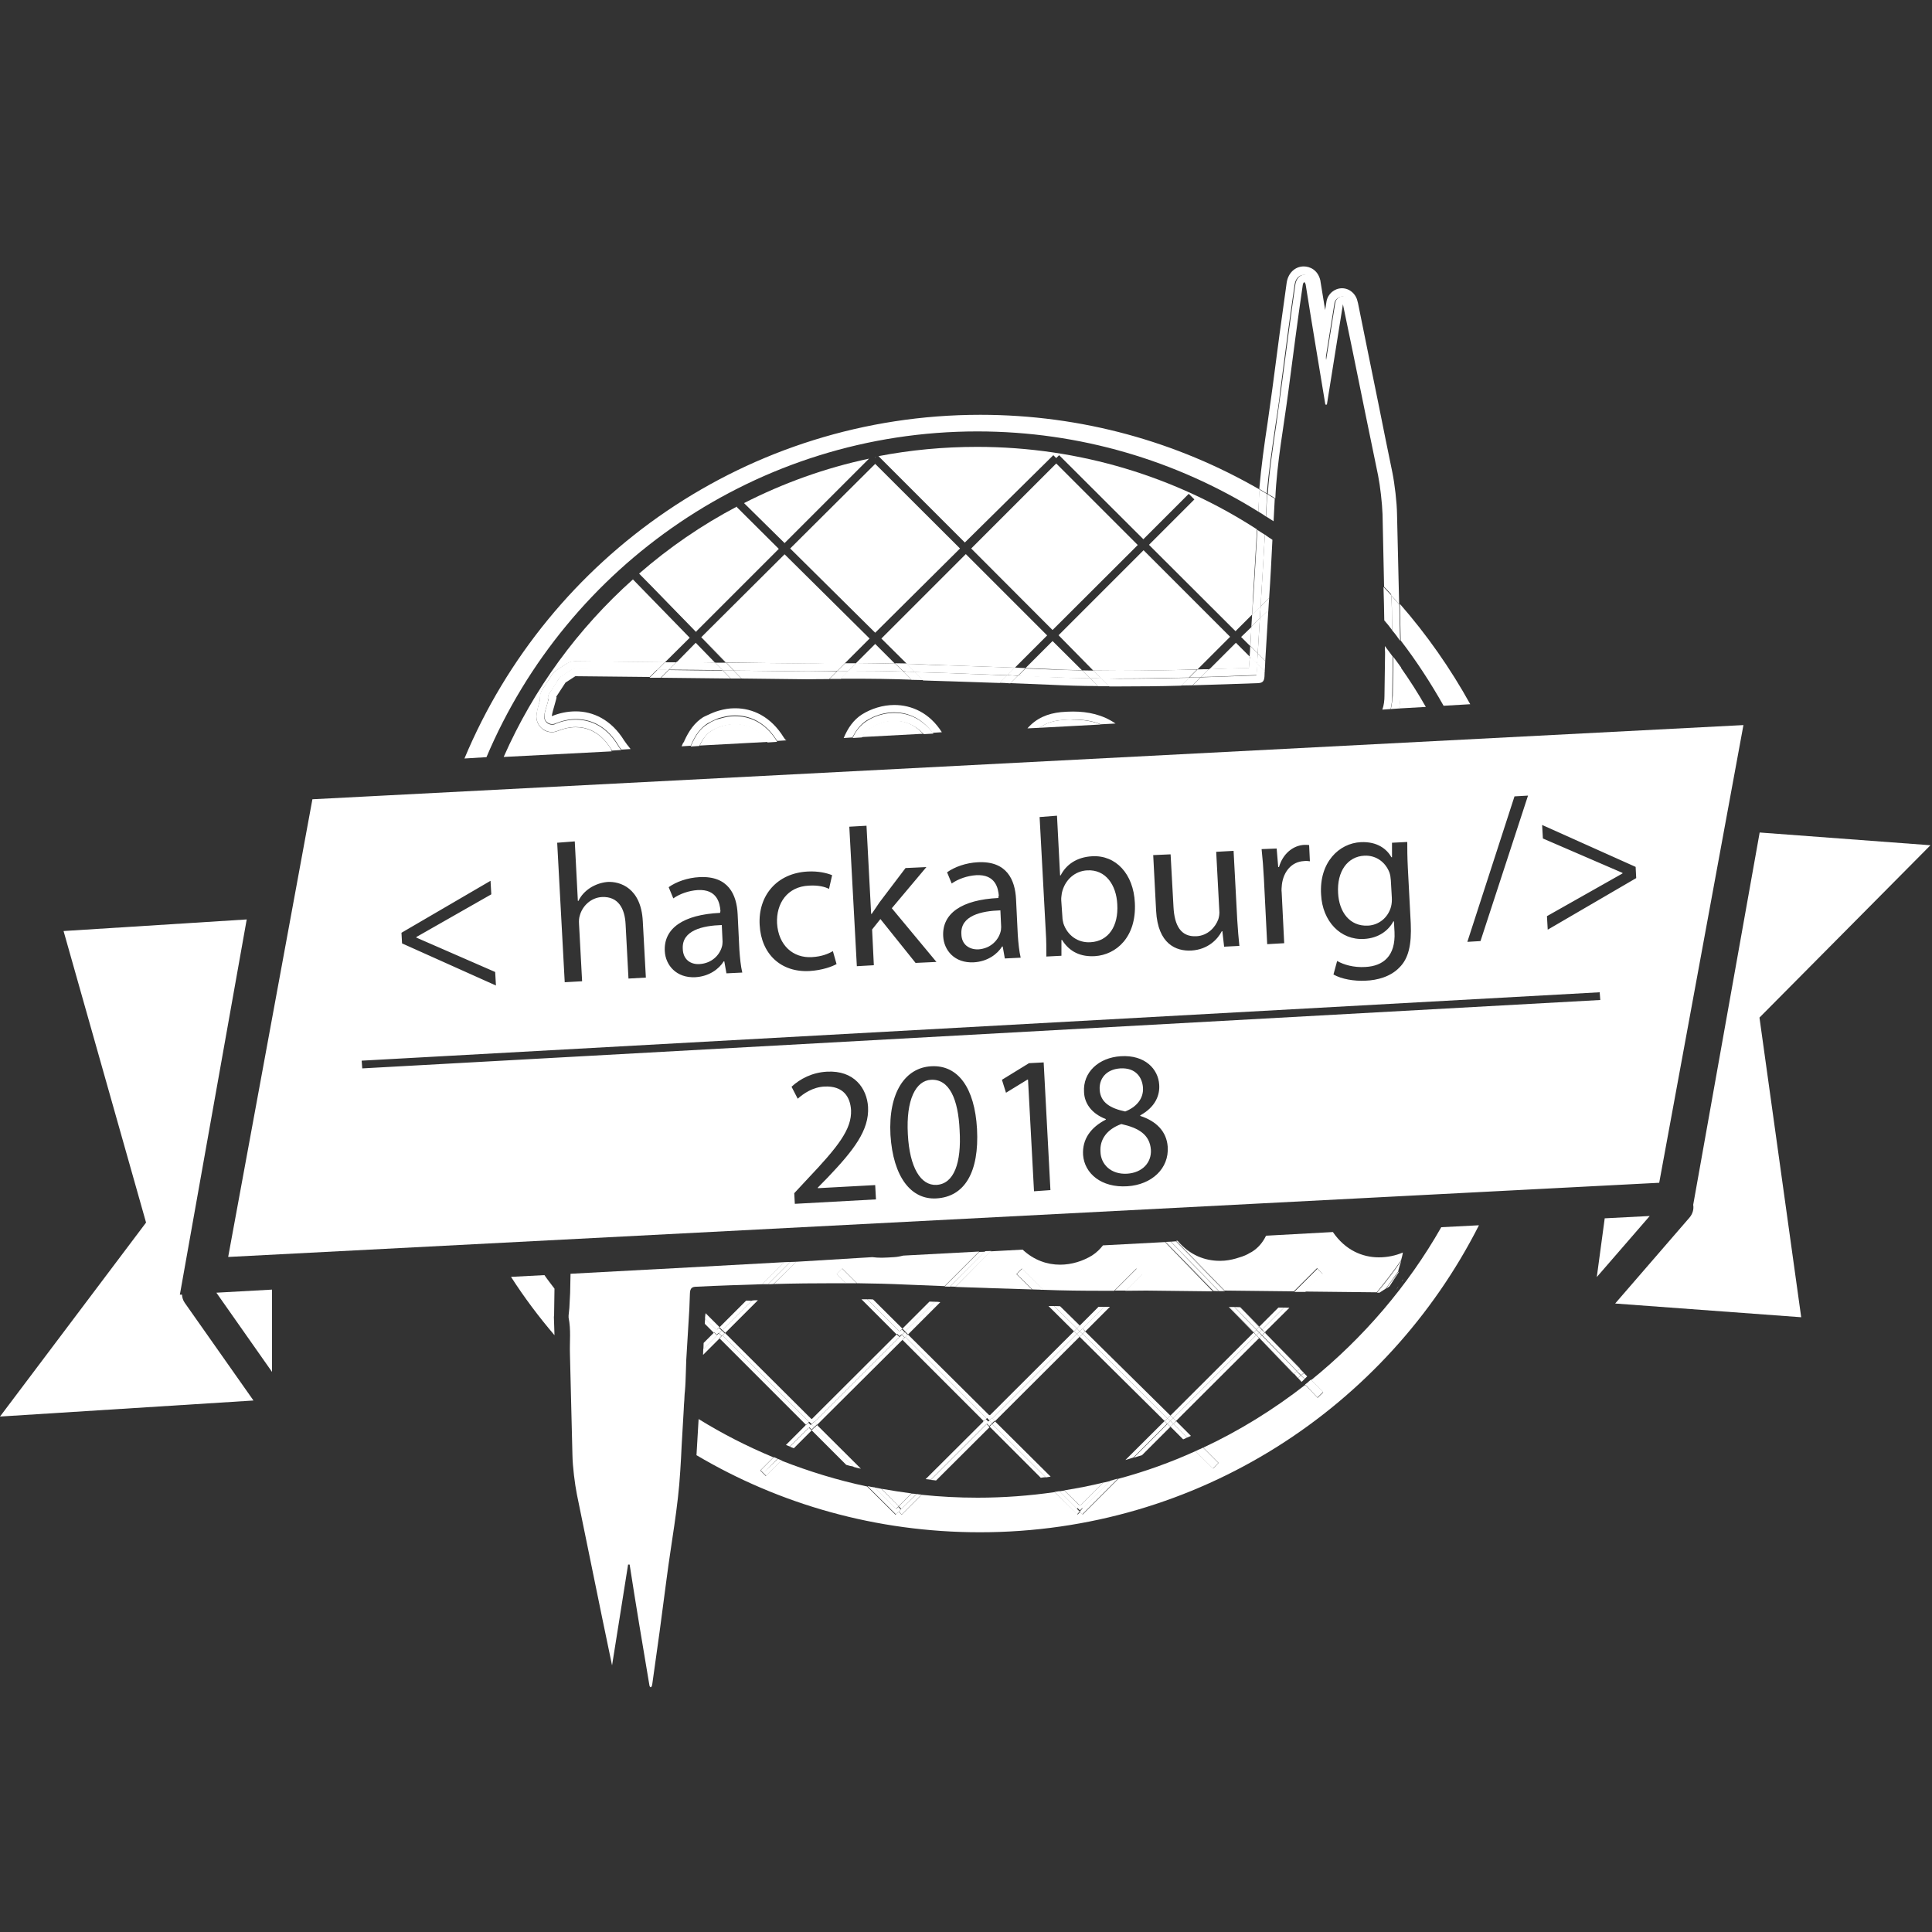 <?xml version="1.0" encoding="utf-8"?>
<!-- Generator: Adobe Illustrator 22.0.1, SVG Export Plug-In . SVG Version: 6.00 Build 0)  -->
<svg version="1.1" id="Ebene_1" xmlns="http://www.w3.org/2000/svg" xmlns:xlink="http://www.w3.org/1999/xlink" x="0px" y="0px"
	 viewBox="0 0 1000 1000" style="enable-background:new 0 0 1000 1000;" xml:space="preserve">
<rect x="0" y="0" width="1000" height="1000" fill="#333333" stroke="none"/>
<style type="text/css">
	.st0{fill:#FFFFFF;}
</style>
<g id="XMLID_282_">
	<path id="XMLID_255_" class="st0" d="M418.3,343.5c6.4-0.1,12.8-0.3,19.1-0.3l12.7-12.7l-44-43.6L363,329.8l12.8,13.1L418.3,343.5z
		"/>
	<path id="XMLID_254_" class="st0" d="M642.2,345.9l4.3-0.1c0.1-2,0.3-3.9,0.4-5.9l-7.2-7.2l-13.8,13.8
		C631.2,346.1,636.7,346,642.2,345.9z"/>
	<path id="XMLID_253_" class="st0" d="M647.8,324.5l-5.4,5.2l4.7,4.7C647.4,331,647.5,327.7,647.8,324.5z"/>
	<path id="XMLID_252_" class="st0" d="M453.3,236.7c-0.1,0-0.3,0-0.5,0.1l0.1,0.1L453.3,236.7z"/>
	<path id="XMLID_251_" class="st0" d="M725,331.5c8.2,10.7,15.6,22.1,22.2,33.8l13.8-0.8c-10.3-18.6-22.5-36-36.4-51.9
		c0,2.1,0.1,4.3,0.1,6.4L725,331.5z"/>
	<path id="XMLID_250_" class="st0" d="M505.9,223.3c53.2,0,103.1,15.2,145.4,41.5c0.1-2.3,0.3-4.7,0.4-7c0.1-1.5,0.1-2.9,0.3-4.4
		c-42.5-24.6-91.9-38.7-144.6-38.7c-120.2,0-223.4,73.4-267,177.9l11.4-0.7C293.6,293,391.8,223.3,505.9,223.3z"/>
	<path id="XMLID_249_" class="st0" d="M449.8,237.4c-22.7,4.8-44.5,12.7-64.7,23l21,20.7L449.8,237.4z"/>
	<path id="XMLID_248_" class="st0" d="M380.5,374.7L380.5,374.7c-0.1,0-0.3,0-0.4,0c-1.7,0-3.6,0.3-5.8,0.9
		c-0.4,0.1-0.8,0.3-1.3,0.4c-1.5,0.5-2.9,1.1-4.1,1.9c-0.3,0.1-0.5,0.3-0.8,0.4c-2.4,1.6-4.3,4-5.9,7.6l35.4-1.9
		C392.2,376.5,385.4,374.7,380.5,374.7z"/>
	<path id="XMLID_247_" class="st0" d="M473.1,343.7c5.9,0.3,11.8,0.4,17.7,0.7c11.4,0.4,22.9,0.8,34.5,1.2l16.7-16.7l-42.1-42.1
		l-43.7,43.7l13.2,13.1C470.6,343.6,471.8,343.7,473.1,343.7z"/>
	<polygon id="XMLID_246_" class="st0" points="588.9,282.1 546.7,239.9 502.7,283.9 544.8,326.1 	"/>
	<path id="XMLID_245_" class="st0" d="M565.9,347.1c4.3,0,8.8,0.1,13.4,0.1c13.4,0,27-0.3,40.5-0.7l16.9-16.9l-44.8-44.8l-44,44
		L565.9,347.1z"/>
	<path id="XMLID_244_" class="st0" d="M545.2,235.6l1.5,1.5l1.5-1.5l43.6,43.5l23.5-23.5l2.9,2.9L594.7,282l44.8,44.7l8.6-8.6
		c0.1-3.3,0.4-6.7,0.5-9.9c0.7-11.2,1.3-22.7,2-34.2c-41.7-27-91.5-42.7-144.9-42.7c-17.4,0-34.4,1.6-51,4.8l44.7,44.7L545.2,235.6z
		"/>
	<path id="XMLID_243_" class="st0" d="M724,366.7l14-0.8c-4-7.1-8.4-13.9-13.1-20.6l-0.3,14.4C724.8,362.2,724.6,364.6,724,366.7z"
		/>
	<path id="XMLID_242_" class="st0" d="M316.1,387.5c-5.6-9.1-13-11.1-18.1-11.1c-3.1,0-6.2,0.7-9.1,1.9c-1.1,0.4-2.1,0.7-3.2,0.7
		c-1.7,0-3.5-0.5-4.8-1.6c-2.3-1.7-3.6-4.5-3.2-7.5c0.3-1.9,0.8-4.1,1.7-7.1c0-0.1,0.1-0.4,0.1-0.5c-0.1-1.9,0.3-3.9,1.3-5.5l0,0
		c1.3-1.9,3.7-5.6,4.8-7.4c0.7-1.1,1.5-1.9,2.5-2.5l5.1-3.3c1.3-0.8,2.8-1.3,4.4-1.3c0,0,0,0,0.1,0l46.5,0.5l12.8-12.7l-29.4-30.2
		c-28.4,25.4-51.4,56.7-66.9,91.9l55.9-2.9C316.5,388.1,316.3,387.9,316.1,387.5z"/>
	<polygon id="XMLID_241_" class="st0" points="360.1,332.7 350.2,342.8 370,342.9 	"/>
	<path id="XMLID_240_" class="st0" d="M453,333.3l-9.9,9.9c6.8,0,13.5,0.1,20.1,0.3L453,333.3z"/>
	<path id="XMLID_238_" class="st0" d="M465.2,779.6l6.6-6.6c-5.2-0.7-10.4-1.5-15.5-2.4L465.2,779.6z"/>
	<polygon id="XMLID_237_" class="st0" points="496.9,283.9 453,240.1 409,283.9 453,327.5 	"/>
	<path id="XMLID_236_" class="st0" d="M560,346.9l-15.2-15.1l-14,14c4.1,0.1,8.3,0.4,12.6,0.5C548.7,346.7,554.3,346.8,560,346.9z"
		/>
	<path id="XMLID_235_" class="st0" d="M559,779.4l12-12c-6.6,1.6-13.2,2.9-20.1,4L559,779.4z"/>
	<path id="XMLID_234_" class="st0" d="M338.1,304.3l22.1,22.7l42.9-42.9l-21.8-21.7l0.3-0.3c-18.3,9.6-35.3,21.3-50.8,34.8
		L338.1,304.3L338.1,304.3z"/>
	<path id="XMLID_233_" class="st0" d="M286.8,680.7L287,667c-1.7-2.3-3.5-4.5-5.2-7l-17.3,0.9c6.8,10.6,14.3,20.6,22.5,30.2
		l-0.3-9.4L286.8,680.7L286.8,680.7z"/>
	<path id="XMLID_232_" class="st0" d="M462.9,373c-4.3,0-8.6,1.3-12.3,3.6c-1.7,1.1-3.3,2.8-4.7,4.9l31.8-1.7
		C472.8,374.3,467.2,373,462.9,373z"/>
	
		<rect id="XMLID_231_" x="349.1" y="299.8" transform="matrix(0.717 -0.698 0.698 0.717 -121.227 333.071)" class="st0" width="0.1" height="31.7"/>
	<polygon id="XMLID_230_" class="st0" points="375.9,343 363,329.8 363,329.9 375.7,343 	"/>
	<path id="XMLID_229_" class="st0" d="M910.7,526.7l88.5-89.2l-88.4-6.6l-34.4,192.7c0.4,2.3-0.3,4.7-1.9,6.6L836,674.7l96.3,7.1
		L910.7,526.7z"/>
	<polygon id="XMLID_228_" class="st0" points="830.6,630.6 826.5,661 853.9,629.4 	"/>
	<path id="XMLID_227_" class="st0" d="M94.2,670.1h-1.1l34.6-194.2l-94.8,6l42.7,150.9L0,733.2l131.2-8.3l-35.6-50.6
		C94.7,673,94.3,671.6,94.2,670.1z"/>
	<polygon id="XMLID_226_" class="st0" points="140.8,710.1 140.8,667.5 112,669.1 	"/>
	<path id="XMLID_225_" class="st0" d="M660.2,219.9c0.9-6,1.9-12,2.5-18.1c2.5-19.5,5.1-38.9,7.4-54.6c0.5-3.1,2.4-4.9,4.8-4.9
		c0.8,0,3.6,0.3,4.5,4.1l6.6,40l4.7-29.4c0.3-2,2-3.3,3.9-3.5c0,0,0,0,0.1,0c1.9,0,3.6,1.3,4,3.2c1.7,8.4,3.5,16.9,5.2,25.3l13,63.5
		c1.2,5.6,2.1,15,2.3,20.7c0.3,14,0.7,28.1,0.9,42c1.5,1.5,2.8,3.1,4.1,4.7c-0.4-15.5-0.7-31.2-1.1-46.8c-0.1-6.2-1.2-15.5-2.4-21.5
		c-2.4-11.5-4.7-23-7-34.5l-5.9-29c-1.6-8-3.3-16.2-4.9-24.2l-0.3-1.1c-0.8-3.7-4.1-6.6-8-6.6h-0.1c-3.9,0.1-7.2,2.9-7.9,6.8
		l-0.7,4.5l-2.4-14.7c0-0.3-0.1-0.4-0.1-0.7c-1.3-5.4-5.4-7.2-8.6-7.2l0,0l0,0c-4.4,0-8,3.3-8.8,8.3c-2.3,16.1-4.9,35.4-7.4,54.8
		c-0.8,6-1.7,12-2.5,17.9c-1.7,11.1-3.3,22.6-4.3,34.2c1.3,0.8,2.7,1.5,3.9,2.3C656.7,243.5,658.5,231.5,660.2,219.9z"/>
	<path id="XMLID_224_" class="st0" d="M564.2,351.1l-4.1-4.1c-5.8-0.1-11.4-0.3-16.7-0.5c-4.1-0.1-8.3-0.4-12.6-0.5l-3.9,3.9
		c5.5,0.3,10.8,0.4,16.2,0.7C549.9,350.8,556.8,350.9,564.2,351.1z"/>
	<path id="XMLID_223_" class="st0" d="M648.1,318.3l4.4-4.3c0.1-1.7,0.3-3.6,0.3-5.4c0.7-10.6,1.3-21.3,1.9-31.8
		c-1.3-0.9-2.7-1.7-3.9-2.5c-0.7,11.5-1.3,23-2,34.2C648.5,311.6,648.3,315,648.1,318.3z"/>
	<path id="XMLID_222_" class="st0" d="M441,347.2c9.1,0,18.1,0.1,26.6,0.4l-4.3-4.1c-6.6-0.1-13.2-0.3-20.1-0.3l-4.1,4
		C439.8,347.3,440.3,347.2,441,347.2z"/>
	<path id="XMLID_221_" class="st0" d="M719.9,367l4.3-0.3c0.4-2.1,0.7-4.4,0.7-6.8l0.3-14.4c-1.3-1.9-2.7-3.7-4-5.5l-0.3,20.1
		C720.7,362.4,720.4,364.7,719.9,367z"/>
	<path id="XMLID_220_" class="st0" d="M720.5,320.3l0.1,6c1.5,1.7,2.8,3.5,4.1,5.4l-0.3-12.3c0-2.1-0.1-4.3-0.1-6.4
		c-1.3-1.6-2.8-3.1-4.1-4.7C720.4,312.3,720.5,316.3,720.5,320.3z"/>
	<path id="XMLID_219_" class="st0" d="M651.3,264.8c1.3,0.8,2.7,1.6,3.9,2.5c0.1-3.1,0.4-6.2,0.5-9.2c0-0.8,0.1-1.6,0.1-2.4
		c-1.3-0.8-2.7-1.6-3.9-2.3c-0.1,1.5-0.3,2.9-0.3,4.4C651.5,260.1,651.4,262.5,651.3,264.8z"/>
	<path id="XMLID_218_" class="st0" d="M321.3,387.9c-0.7-0.8-1.2-1.6-1.6-2.3c-6.7-10.8-15.4-13.1-21.7-13.1
		c-3.6,0-7.4,0.8-10.7,2.3c-0.5,0.3-1.1,0.3-1.6,0.3c-0.8,0-1.7-0.3-2.4-0.8c-1.2-0.9-1.7-2.3-1.6-3.7c0.1-1.6,0.9-4.1,1.6-6.4
		c0.1-0.5,0.3-0.9,0.4-1.5c-0.3-1.2-0.1-2.4,0.5-3.5l0,0c0.4-0.7,3.6-5.2,4.9-7.6c0.3-0.5,0.8-0.9,1.2-1.3l5.1-3.3
		c0.7-0.4,1.5-0.7,2.3-0.7c0,0,19.4,0.3,42.5,0.4l4-4l-46.5-0.5c0,0,0,0-0.1,0c-1.6,0-3.1,0.4-4.4,1.3l-5.1,3.3
		c-1.1,0.7-1.9,1.6-2.5,2.5c-1.1,1.9-3.6,5.5-4.8,7.4l0,0c-1.1,1.6-1.6,3.6-1.3,5.5c0,0.1-0.1,0.4-0.1,0.5c-0.9,2.9-1.5,5.2-1.7,7.1
		c-0.4,2.9,0.9,5.8,3.2,7.5c1.5,1.1,3.2,1.6,4.8,1.6c1.1,0,2.1-0.3,3.2-0.7c2.9-1.2,6.2-1.9,9.1-1.9c5.1,0,12.4,1.9,18.1,11.1
		c0.3,0.3,0.4,0.7,0.7,1.1l4.8-0.3L321.3,387.9z"/>
	<path id="XMLID_217_" class="st0" d="M549.5,372.7c-4.7,0.4-8.4,1.7-11.4,4l31.7-1.7c-4.1-1.7-9-2.5-14.4-2.5
		C553.6,372.3,551.6,372.5,549.5,372.7z"/>
	<path id="XMLID_216_" class="st0" d="M402.2,383.8c-6.6-10.8-15.4-13.1-21.7-13.1c0,0-0.4,0-0.5,0c-2,0-4.3,0.4-6.8,1.1
		c-0.4,0.1-0.9,0.3-1.5,0.4c-1.7,0.5-3.5,1.3-4.9,2.3c-0.3,0.1-0.4,0.3-0.7,0.4c-3.5,2.1-6,5.6-8.2,10.6c-0.1,0.3-0.3,0.7-0.4,0.9
		l4.5-0.3c1.6-3.5,3.6-6,5.9-7.6c0.3-0.1,0.5-0.3,0.8-0.4c1.3-0.8,2.7-1.3,4.1-1.9c0.5-0.1,0.9-0.3,1.3-0.4c2.1-0.5,4-0.9,5.8-0.9
		c0.1,0,0.3,0,0.4,0l0,0c4.8,0,11.6,1.7,17,9.4l4.7-0.3C402.2,383.8,402.2,383.8,402.2,383.8z"/>
	<path id="XMLID_215_" class="st0" d="M651,338.2c0.4-6,0.7-12.2,1.1-18.2l-4.4,4.3c-0.1,3.3-0.4,6.7-0.5,10L651,338.2z"/>
	<path id="XMLID_214_" class="st0" d="M646.4,345.7l-4.3,0.1c-5.4,0.1-10.8,0.4-16.3,0.5l-4.1,4.1c7-0.1,13.8-0.4,20.6-0.7l8.2-0.3
		c0.1-2,0.3-4,0.4-5.9l-3.9-3.9C646.7,341.7,646.6,343.7,646.4,345.7z"/>
	<path id="XMLID_213_" class="st0" d="M418.4,347.5c4.8-0.1,9.9-0.1,15-0.3l4.1-4.1c-6.4,0-12.8,0.1-19.1,0.3L376,343l4,4.1
		C401.3,347.3,418.4,347.5,418.4,347.5z"/>
	<path id="XMLID_212_" class="st0" d="M579.3,347.2c-4.7,0-9.1,0-13.4-0.1l4.1,4.1c3.1,0,6.2,0,9.2,0c12,0,24.2-0.3,36.2-0.5
		l4.1-4.1C606.3,346.8,592.8,347.2,579.3,347.2z"/>
	<path id="XMLID_211_" class="st0" d="M462.9,369c-4.9,0-10.2,1.5-14.4,4.3c-2.9,1.9-5.4,4.7-7.2,8.7l4.8-0.3
		c1.3-2.1,2.9-3.9,4.7-4.9c3.6-2.3,8-3.6,12.3-3.6s9.9,1.3,15,6.8l5.1-0.3C476.4,370.9,468.7,369,462.9,369z"/>
	<path id="XMLID_210_" class="st0" d="M490.8,348.4c10,0.4,20.3,0.7,30.6,1.1l3.9-3.9c-11.6-0.4-23.1-0.8-34.5-1.2
		c-5.9-0.1-11.8-0.4-17.7-0.7c-1.3,0-2.5-0.1-3.9-0.1l4.3,4.3L490.8,348.4z"/>
	<path id="XMLID_209_" class="st0" d="M370,342.9l-19.8-0.3l-4,4c9.2,0.1,18.7,0.1,27.8,0.3L370,342.9z"/>
	<path id="XMLID_208_" class="st0" d="M379.9,347.1l-4-4.1h-0.3l4,4.1C379.7,347.1,379.9,347.1,379.9,347.1z"/>
	<path id="XMLID_207_" class="st0" d="M370.1,342.9h-0.3l4,4.1c0.1,0,0.1,0,0.3,0L370.1,342.9z"/>
	<path id="XMLID_206_" class="st0" d="M379.7,347.1l-4-4.1h-5.5l4,4.1C376,347.1,377.9,347.1,379.7,347.1z"/>
	<path id="XMLID_205_" class="st0" d="M473,347.7h0.5l-4.3-4.3c-2,0-4-0.1-6-0.1l4.3,4.1C469.4,347.7,471.2,347.7,473,347.7z"/>
	<path id="XMLID_204_" class="st0" d="M564.2,351.1c1.9,0,3.9,0,5.9,0.1l-4.1-4.1c-2,0-4-0.1-5.9-0.1L564.2,351.1z"/>
	<path id="XMLID_203_" class="st0" d="M646.8,339.8l3.9,3.9c0.1-1.9,0.3-3.6,0.3-5.5l-3.9-3.9C647,336.2,647,338,646.8,339.8z"/>
	<path id="XMLID_202_" class="st0" d="M439.1,347.3l4.1-4c-0.8,0-1.5,0-2.3,0c-1.2,0-2.4,0-3.5,0l-4.1,4.1
		C435.2,347.3,437.3,347.3,439.1,347.3z"/>
	<path id="XMLID_201_" class="st0" d="M346,346.8l4-4h-5.8l-4,4C342.3,346.7,344.2,346.8,346,346.8z"/>
	<path id="XMLID_200_" class="st0" d="M526.9,349.7l3.9-3.9c-1.9-0.1-3.7-0.1-5.6-0.3l-3.9,3.9C523.1,349.6,525,349.6,526.9,349.7z"
		/>
	<path id="XMLID_199_" class="st0" d="M652.1,320c0.1-2,0.3-4.1,0.4-6.2l-4.4,4.3c-0.1,2-0.3,4.1-0.4,6.2L652.1,320z"/>
	<path id="XMLID_198_" class="st0" d="M619.8,346.5l-4.1,4.1c2,0,4-0.1,5.9-0.1l4.1-4.1C623.8,346.4,621.8,346.4,619.8,346.5z"/>
	<path id="XMLID_197_" class="st0" d="M666.9,202.2c2.3-17.3,4.8-37.2,7.4-54.6c0.1-0.7,0.4-1.5,0.8-1.5c0.3,0,0.4,0.3,0.7,1.1
		c3.3,20.9,6.8,41.5,10.2,62.2c0.4,0,0.3,0,0.8,0c2.8-17.3,5.5-34.6,8.3-51.9c1.7,8.4,3.5,16.9,5.2,25.1c4.3,21.1,8.6,42.4,13,63.5
		c1.1,5.5,2.1,14.4,2.3,20.1c0.3,12.4,0.5,25,0.8,37.5c1.5,1.5,2.8,2.9,4.1,4.4c-0.3-14-0.7-28.1-0.9-42c-0.1-5.8-1.2-15.1-2.3-20.7
		l-13-63.5c-1.7-8.4-3.5-16.9-5.2-25.3c-0.4-1.9-2-3.2-4-3.2c0,0,0,0-0.1,0c-2,0-3.6,1.5-3.9,3.5l-4.7,29.4l-6.6-40
		c-0.9-3.9-3.7-4.1-4.5-4.1c-2.4,0-4.3,1.9-4.8,4.9c-2.3,15.6-4.8,35-7.4,54.6c-0.8,6-1.7,12-2.5,18.1c-1.7,11.6-3.6,23.8-4.4,35.8
		c1.3,0.8,2.7,1.6,3.9,2.4C660.9,239.3,664.5,220.8,666.9,202.2z"/>
	<path id="XMLID_196_" class="st0" d="M287.6,361.4L287.6,361.4L287.6,361.4C287.6,361.4,287.6,361.5,287.6,361.4
		C287.6,361.5,287.6,361.5,287.6,361.4z"/>
	<path id="XMLID_195_" class="st0" d="M405.6,381.6c-6.7-10.8-16.1-15-25-15c-0.1,0-0.4,0-0.5,0l0,0c-2.7,0-5.4,0.5-7.9,1.2
		c-0.5,0.1-1.1,0.4-1.6,0.5c-2,0.7-3.9,1.6-5.8,2.5c-0.3,0.1-0.5,0.3-0.8,0.4c-4.5,2.8-7.5,7.2-9.8,12.3c-0.1,0.5-0.4,0.8-0.7,1.1
		v0.1l-0.7,1.6l4.7-0.3c0.1-0.3,0.4-0.7,0.4-0.9c2.1-4.9,4.8-8.4,8.2-10.6c0.3-0.1,0.5-0.3,0.7-0.4c1.6-0.9,3.2-1.6,4.9-2.3
		c0.5-0.1,0.9-0.3,1.5-0.4c2.5-0.7,4.8-1.1,6.8-1.1c0.1,0,0.5,0,0.5,0c6.2,0,15,2.3,21.7,13.1c0,0,0,0.1,0.1,0.1l4.8-0.3
		C406.5,383,406.1,382.4,405.6,381.6z"/>
	<path id="XMLID_194_" class="st0" d="M570.1,351.2l4.1,4.1c1.7,0,3.5,0,5.1,0c10.7,0,21.4-0.1,32.1-0.4l4.1-4.1
		c-12,0.3-24.2,0.5-36.2,0.5C576.1,351.2,573,351.2,570.1,351.2z"/>
	<path id="XMLID_193_" class="st0" d="M418.4,347.5c0,0-17.1-0.1-38.5-0.4l4,4.1l34.4,0.4c3.6-0.1,7.2-0.1,10.8-0.1l4.1-4.1
		C428.2,347.3,423.2,347.5,418.4,347.5z"/>
	<path id="XMLID_192_" class="st0" d="M462.9,364.9c-6,0-11.9,1.9-16.6,4.8c-4.5,2.8-7.5,7.2-9.6,12.3l4.5-0.3c2-4,4.3-6.8,7.2-8.7
		c4.3-2.7,9.5-4.3,14.4-4.3c5.6,0,13.5,1.9,19.9,10.6l4.8-0.3C481.1,368.9,471.8,364.9,462.9,364.9z"/>
	<path id="XMLID_191_" class="st0" d="M716.5,321.1c1.5,1.7,2.8,3.3,4.1,5.1l-0.1-6c-0.1-4-0.1-8-0.3-12c-1.3-1.5-2.8-2.9-4.1-4.4
		C716.3,309.6,716.4,315.4,716.5,321.1z"/>
	<path id="XMLID_190_" class="st0" d="M490.8,348.4l-17.3-0.5l4.3,4.3c13.2,0.4,26.4,0.9,39.6,1.3l4-3.9
		C511,349.1,500.8,348.8,490.8,348.4z"/>
	<path id="XMLID_189_" class="st0" d="M543.1,350.4c-5.4-0.3-10.8-0.5-16.2-0.7l-3.9,3.9c6.7,0.3,13.4,0.5,19.9,0.8
		c8.4,0.4,17,0.7,25.4,0.7l-4.1-4.1C556.8,350.9,549.9,350.8,543.1,350.4z"/>
	<path id="XMLID_188_" class="st0" d="M650.3,349.6l-8.2,0.3c-6.8,0.3-13.8,0.4-20.6,0.7l-4.1,4.1c11.2-0.3,22.3-0.7,33.6-1.1
		c2.3-0.1,3.3-0.7,3.5-3.5c0-0.9,0.1-1.7,0.1-2.7l-3.9-3.9C650.6,345.6,650.5,347.6,650.3,349.6z"/>
	<path id="XMLID_187_" class="st0" d="M651,338.2l3.9,3.9c0.5-8.8,1.1-17.5,1.6-26.4l-4.4,4.3C651.7,326.1,651.4,332.2,651,338.2z"
		/>
	<path id="XMLID_186_" class="st0" d="M716.9,338.8l-0.3,21.3c0,2.5-0.3,4.9-1.1,7.2l4.3-0.3c0.5-2.3,0.8-4.5,0.8-7l0.3-20.1
		c-1.3-1.9-2.7-3.6-4.1-5.5c0,1.1,0,2.1,0.1,3.2V338.8z"/>
	<path id="XMLID_185_" class="st0" d="M378,351.2l-4-4.1c-9.1-0.1-18.6-0.1-27.8-0.3l-4,4L378,351.2z"/>
	<path id="XMLID_184_" class="st0" d="M652.5,313.9l4.4-4.3c0.7-10,1.2-20.1,1.7-30.2c-1.3-0.9-2.7-1.7-3.9-2.7
		c-0.7,10.6-1.2,21.3-1.9,31.8C652.6,310.3,652.6,312.2,652.5,313.9z"/>
	<path id="XMLID_183_" class="st0" d="M441,347.2c-0.7,0-1.2,0-1.9,0l-4.1,4.1c2,0,3.9,0,5.9,0c10.2,0,20.6,0.1,30.8,0.5l-4.3-4.3
		C458.9,347.3,450.1,347.2,441,347.2z"/>
	<path id="XMLID_182_" class="st0" d="M555.4,368.3c-2,0-4.1,0.1-6.3,0.3c-6.8,0.7-12.7,3.1-17.3,8.4l6.3-0.3
		c3.1-2.3,6.8-3.6,11.4-4c2.1-0.1,4-0.3,5.9-0.3c5.5,0,10.3,0.8,14.4,2.5l7.6-0.4C570.7,369.9,563.2,368.3,555.4,368.3z"/>
	<path id="XMLID_181_" class="st0" d="M324.5,385.3c-0.5-0.7-0.9-1.3-1.5-2.1c-6.7-10.8-16.1-15-25-15c-4.3,0-8.6,0.9-12.4,2.5
		c0.3-2.7,2.9-10,2.4-10c-0.1,0-0.3,0.1-0.4,0.5l0,0l0,0l0,0c0,0,0,0,0-0.1c0.4-0.7,3.6-5.4,5.1-7.8l5.1-3.3l38.5,0.4l4-4
		c-23.1-0.3-42.5-0.4-42.5-0.4c-0.8,0-1.6,0.3-2.3,0.7l-5.1,3.3c-0.5,0.4-0.9,0.8-1.2,1.3c-1.5,2.3-4.5,7-4.9,7.6l0,0
		c-0.7,0.9-0.9,2.3-0.5,3.5c-0.1,0.4-0.3,0.9-0.4,1.5c-0.7,2.4-1.5,4.8-1.6,6.4c-0.1,1.5,0.4,2.9,1.6,3.7c0.7,0.5,1.6,0.8,2.4,0.8
		c0.5,0,1.1-0.1,1.6-0.3c3.5-1.5,7.2-2.3,10.7-2.3c6.2,0,15,2.3,21.7,13.1c0.4,0.7,0.9,1.6,1.6,2.3l0.3,0.4l4.7-0.3L324.5,385.3z"/>
	<path id="XMLID_180_" class="st0" d="M659.8,258.4c0-0.1,0-0.1,0-0.3c-1.3-0.8-2.7-1.6-3.9-2.4c0,0.8-0.1,1.6-0.1,2.4
		c-0.1,3.1-0.4,6.2-0.5,9.2c1.3,0.8,2.7,1.7,3.9,2.5C659.4,266,659.6,262.1,659.8,258.4z"/>
	<path id="XMLID_179_" class="st0" d="M379.7,347.1l4,4.1h0.3l-4-4.1C379.9,347.1,379.7,347.1,379.7,347.1z"/>
	<path id="XMLID_178_" class="st0" d="M374.1,347.1c-0.1,0-0.1,0-0.3,0l4,4.1h0.3L374.1,347.1z"/>
	<path id="XMLID_177_" class="st0" d="M379.7,347.1c-1.9,0-3.6,0-5.5,0l4,4.1h5.5L379.7,347.1z"/>
	<path id="XMLID_176_" class="st0" d="M473,347.7c-1.7,0-3.6-0.1-5.5-0.1l4.3,4.3c0.4,0,0.7,0,1.1,0c1.6,0,3.3,0.1,4.9,0.1l-4.3-4.3
		H473L473,347.7z"/>
	<path id="XMLID_175_" class="st0" d="M568.3,355.2c2,0,3.9,0,5.9,0l-4.1-4.1c-2,0-3.9,0-5.9-0.1L568.3,355.2z"/>
	<path id="XMLID_174_" class="st0" d="M650.7,343.7l3.9,3.9c0.1-1.9,0.3-3.6,0.3-5.5l-3.9-3.9C650.9,340.1,650.7,341.8,650.7,343.7z
		"/>
	<path id="XMLID_173_" class="st0" d="M433.4,347.3l-4.1,4.1c1.9,0,3.9,0,5.9,0l4.1-4.1C437.3,347.3,435.2,347.3,433.4,347.3z"/>
	<path id="XMLID_172_" class="st0" d="M342,350.8l4-4c-1.9,0-3.9,0-5.8,0l-4,4H342z"/>
	<path id="XMLID_171_" class="st0" d="M521.3,349.5l-4,3.9c1.9,0.1,3.7,0.1,5.6,0.3l3.9-3.9C525,349.6,523.1,349.6,521.3,349.5z"/>
	<path id="XMLID_170_" class="st0" d="M656.5,315.8c0.1-2,0.3-4.1,0.4-6.2l-4.4,4.3c-0.1,2-0.3,4.1-0.4,6.2L656.5,315.8z"/>
	<path id="XMLID_169_" class="st0" d="M615.5,350.7l-4.1,4.1c2,0,4-0.1,5.9-0.1l4.1-4.1C619.6,350.5,617.6,350.7,615.5,350.7z"/>
	<path id="XMLID_168_" class="st0" d="M683.4,722l-6.3-6.6c-0.5,0.4-1.1,0.8-1.6,1.2l6.4,6.7l2.9-2.8l-6.2-6.4
		c-0.5,0.4-1.1,0.8-1.6,1.3L683.4,722z"/>
	<polygon id="XMLID_167_" class="st0" points="641.8,676.6 651.7,686.8 651.8,686.7 642,676.6 	"/>
	<path id="XMLID_166_" class="st0" d="M654.6,689.7l18.2,18.7c0,0,0.1,0,0.1-0.1L654.6,689.7L654.6,689.7z"/>
	<path id="XMLID_165_" class="st0" d="M629.1,758.6l-8.4-8.4c-0.7,0.3-1.3,0.7-2,0.9l9.1,9l2.8-2.9l-7.9-7.9c-0.7,0.3-1.3,0.7-2,0.9
		L629.1,758.6z"/>
	<path id="XMLID_164_" class="st0" d="M545.6,676l11.8,11.6l1.5-1.5l-10.2-10C547.6,676.1,546.7,676,545.6,676z"/>
	<polygon id="XMLID_163_" class="st0" points="561.6,689.1 560.3,690.4 604.3,734.2 605.8,732.7 	"/>
	<path id="XMLID_162_" class="st0" d="M605.8,738.4l6.6,6.6c0.7-0.3,1.3-0.5,2-0.9l-7.1-7.1L605.8,738.4z"/>
	<polygon id="XMLID_161_" class="st0" points="560.3,690.4 558.8,691.9 602.8,735.5 604.3,734.2 	"/>
	<path id="XMLID_160_" class="st0" d="M542.7,676l13.2,13.1l1.5-1.5L545.6,676C544.7,676,543.6,676,542.7,676z"/>
	<path id="XMLID_159_" class="st0" d="M607.3,737l7.1,7.1c0.7-0.3,1.3-0.5,2-0.9l-7.6-7.6L607.3,737z"/>
	<path id="XMLID_158_" class="st0" d="M558.8,782.4L558.8,782.4l-1.5-1.5l0.1-0.1l-9-9c-0.8,0.1-1.7,0.3-2.5,0.4l11.6,11.6
		L558.8,782.4L558.8,782.4L558.8,782.4z"/>
	<path id="XMLID_157_" class="st0" d="M550.9,771.5c-0.8,0.1-1.6,0.3-2.5,0.4l9,9l1.5-1.5L550.9,771.5z"/>
	<path id="XMLID_156_" class="st0" d="M513.6,737.1l27.7,27.6c0.8-0.1,1.7-0.3,2.5-0.4L515,735.7L513.6,737.1z"/>
	<path id="XMLID_155_" class="st0" d="M448.9,672.5l16.7,16.7l1.5-1.5l-15.2-15.1C450.9,672.5,450,672.5,448.9,672.5z"/>
	<path id="XMLID_154_" class="st0" d="M445.9,672.5l18.2,18.2l1.5-1.5l-16.7-16.7C448,672.5,447,672.5,445.9,672.5z"/>
	<polygon id="XMLID_153_" class="st0" points="469.9,690.7 468.6,692 510.7,734.2 512.2,732.7 	"/>
	<polygon id="XMLID_152_" class="st0" points="468.6,692 467.1,693.5 509.2,735.6 510.7,734.2 	"/>
	<path id="XMLID_151_" class="st0" d="M512.2,738.4l26.5,26.5c0.8-0.1,1.7-0.3,2.5-0.3L513.5,737L512.2,738.4z"/>
	<path id="XMLID_150_" class="st0" d="M465.2,779.6l-9-9c-1.2-0.3-2.4-0.4-3.6-0.7l12.4,12.4l0.1-0.1l-1.3-1.3L465.2,779.6z"/>
	<path id="XMLID_149_" class="st0" d="M449,769.2l14.7,14.6l1.5-1.5l-12.4-12.4C451.4,769.7,450.2,769.5,449,769.2z"/>
	<polygon id="XMLID_148_" class="st0" points="373.9,691.2 372.4,692.7 417.2,737.5 418.7,736 	"/>
	<path id="XMLID_147_" class="st0" d="M420.1,740.3l17.9,17.9c1.3,0.4,2.5,0.7,3.9,0.9l-20.3-20.3L420.1,740.3z"/>
	<path id="XMLID_146_" class="st0" d="M364.9,682.4l6,6l1.5-1.5l-7.2-7.2C365,680.7,365,681.5,364.9,682.4z"/>
	<path id="XMLID_145_" class="st0" d="M364.8,685.2l4.7,4.7l1.5-1.5l-6-6C364.9,683.3,364.8,684.3,364.8,685.2z"/>
	<path id="XMLID_144_" class="st0" d="M421.6,739l20.3,20.3c1.2,0.3,2.5,0.7,3.7,0.9l-22.7-22.6L421.6,739z"/>
	<polygon id="XMLID_143_" class="st0" points="375.2,689.9 373.9,691.2 418.7,736 420.1,734.6 	"/>
	<path id="XMLID_142_" class="st0" d="M471.8,773.1l-6.6,6.6l1.3,1.3l-1.3,1.3l0.1,0.1l9.1-9.1C473.5,773.2,472.6,773.1,471.8,773.1
		z"/>
	<path id="XMLID_141_" class="st0" d="M465.2,782.4l1.5,1.5l10.3-10.3c-0.9-0.1-1.7-0.1-2.5-0.3L465.2,782.4z"/>
	<path id="XMLID_140_" class="st0" d="M510.7,737.1L481.8,766c0.9,0.1,1.7,0.1,2.7,0.3l27.7-27.6L510.7,737.1z"/>
	<path id="XMLID_139_" class="st0" d="M570.9,676.4c-0.8,0-1.5,0-2.3,0l-9.9,9.9l1.5,1.5l11.2-11.2
		C571.3,676.4,571.1,676.4,570.9,676.4z"/>
	<path id="XMLID_138_" class="st0" d="M571.5,676.4l-11.2,11.2l1.5,1.5l12.7-12.7C573.4,676.4,572.5,676.4,571.5,676.4z"/>
	<polygon id="XMLID_137_" class="st0" points="513.6,734.2 515,735.6 558.8,691.9 557.4,690.4 	"/>
	<polygon id="XMLID_136_" class="st0" points="512.2,732.7 513.6,734.2 557.4,690.4 555.9,689.1 	"/>
	<path id="XMLID_135_" class="st0" d="M509.2,735.6l-30.1,30c0.9,0.1,1.7,0.1,2.7,0.3l28.9-28.9L509.2,735.6z"/>
	<polygon id="XMLID_134_" class="st0" points="560.3,687.6 558.8,689.1 560.3,690.4 561.6,689.1 	"/>
	<polygon id="XMLID_133_" class="st0" points="555.9,689.1 557.4,690.4 558.8,689.1 557.4,687.6 	"/>
	<polygon id="XMLID_132_" class="st0" points="558.8,686.1 557.4,687.6 558.8,689.1 560.3,687.6 	"/>
	<polygon id="XMLID_131_" class="st0" points="558.8,689.1 557.4,690.4 558.8,691.9 560.3,690.4 	"/>
	
		<rect id="XMLID_130_" x="511.1" y="736.1" transform="matrix(0.706 -0.708 0.708 0.706 -371.36 578.859)" class="st0" width="2" height="2"/>
	
		<rect id="XMLID_129_" x="512.5" y="734.7" transform="matrix(0.706 -0.708 0.708 0.706 -369.983 579.475)" class="st0" width="2" height="2"/>
	
		<rect id="XMLID_128_" x="509.5" y="734.6" transform="matrix(0.708 -0.706 0.706 0.708 -370.493 575.555)" class="st0" width="2" height="2"/>
	
		<rect id="XMLID_127_" x="511.2" y="733.2" transform="matrix(0.706 -0.708 0.708 0.706 -369.292 578.077)" class="st0" width="2" height="2"/>
	
		<rect id="XMLID_126_" x="464.2" y="780" transform="matrix(0.708 -0.706 0.706 0.708 -415.737 556.791)" class="st0" width="1.9" height="1.9"/>
	<path id="XMLID_125_" class="st0" d="M560.3,780.8L560.3,780.8l-1.3,1.6l0,0l0,0l-0.1,0.1l1.3,1.3l18.5-18.5
		c-1.3,0.4-2.7,0.7-3.9,1.1L560.3,780.8z"/>
	<path id="XMLID_124_" class="st0" d="M559,779.4l1.5,1.5l14.4-14.4c-1.3,0.3-2.5,0.7-3.9,0.9L559,779.4z"/>
	<polygon id="XMLID_123_" class="st0" points="607.3,734 608.7,735.5 651.7,692.6 650.2,691.1 	"/>
	<path id="XMLID_122_" class="st0" d="M604.3,737l-17.5,17.5c1.5-0.4,2.8-0.9,4.3-1.3l14.7-14.7L604.3,737z"/>
	<path id="XMLID_121_" class="st0" d="M602.8,735.5l-20.3,20.2c1.3-0.4,2.8-0.8,4.1-1.3l17.5-17.5L602.8,735.5z"/>
	<polygon id="XMLID_120_" class="st0" points="653.3,688.1 654.6,689.6 667.4,676.9 664.6,676.8 	"/>
	<polygon id="XMLID_119_" class="st0" points="605.8,732.7 607.3,734 650.2,691.1 648.9,689.7 	"/>
	<polygon id="XMLID_118_" class="st0" points="651.8,686.7 653.3,688.1 664.6,676.8 661.7,676.8 	"/>
	
		<rect id="XMLID_117_" x="652.4" y="686.5" transform="matrix(0.717 -0.698 0.698 0.717 -294.622 650.039)" class="st0" width="0.1" height="2"/>
	
		<rect id="XMLID_116_" x="653.8" y="688.1" transform="matrix(0.717 -0.698 0.698 0.717 -295.314 651.503)" class="st0" width="0.1" height="2"/>
	<polygon id="XMLID_115_" class="st0" points="604.3,734.2 605.8,735.5 607.3,734 605.8,732.7 	"/>
	<polygon id="XMLID_114_" class="st0" points="605.8,735.5 607.3,737 608.7,735.5 607.3,734 	"/>
	<polygon id="XMLID_113_" class="st0" points="604.3,734.2 602.8,735.5 604.3,737 605.8,735.5 	"/>
	<polygon id="XMLID_112_" class="st0" points="604.3,737 605.8,738.4 607.3,737 605.8,735.5 	"/>
	
		<rect id="XMLID_111_" x="558" y="779.8" transform="matrix(0.706 -0.708 0.708 0.706 -388.501 624.896)" class="st0" width="2" height="2"/>
	
		<rect id="XMLID_110_" x="558.7" y="782.2" transform="matrix(0.708 -0.706 0.706 0.708 -389.285 623.172)" class="st0" width="0.1" height="0.1"/>
	
		<rect id="XMLID_109_" x="558" y="780.7" transform="matrix(0.707 -0.707 0.707 0.707 -389.31 623.584)" class="st0" width="0.1" height="2"/>
	
		<rect id="XMLID_108_" x="558.7" y="781.6" transform="matrix(0.707 -0.707 0.707 0.707 -388.813 624.684)" class="st0" width="2" height="0.1"/>
	<path id="XMLID_107_" class="st0" d="M395.1,762.4l7.4-7.4c-0.7-0.3-1.3-0.5-2-0.8l-6.8,6.8l2.9,2.9l8-8c-0.7-0.3-1.3-0.5-2-0.8
		L395.1,762.4z"/>
	<polygon id="XMLID_106_" class="st0" points="420.1,734.6 421.6,736 465.6,692 464.1,690.7 	"/>
	<path id="XMLID_105_" class="st0" d="M417.2,737.5l-10.4,10.4c0.7,0.3,1.3,0.5,2,0.8l9.9-9.8L417.2,737.5z"/>
	<path id="XMLID_104_" class="st0" d="M483.9,673.8l-15.4,15.4l1.5,1.5l16.7-16.7C485.7,673.8,484.9,673.8,483.9,673.8z"/>
	<path id="XMLID_103_" class="st0" d="M481.1,673.7l-14,14l1.5,1.5l15.4-15.4C483,673.8,482.1,673.7,481.1,673.7z"/>
	<path id="XMLID_102_" class="st0" d="M418.7,739l-9.9,9.8c0.7,0.3,1.3,0.5,2.1,0.8l9.2-9.2L418.7,739z"/>
	<polygon id="XMLID_101_" class="st0" points="421.6,736 422.9,737.5 467.1,693.5 465.6,692 	"/>
	
		<rect id="XMLID_100_" x="464.7" y="689.6" transform="matrix(0.706 -0.708 0.708 0.706 -352.104 532.361)" class="st0" width="2" height="2"/>
	
		<rect id="XMLID_99_" x="466" y="688.2" transform="matrix(0.708 -0.706 0.706 0.708 -350.396 531.266)" class="st0" width="2" height="2"/>
	
		<rect id="XMLID_98_" x="466" y="691" transform="matrix(0.708 -0.706 0.706 0.708 -352.403 532.091)" class="st0" width="2" height="2"/>
	
		<rect id="XMLID_97_" x="467.5" y="689.6" transform="matrix(0.708 -0.706 0.706 0.708 -350.941 532.718)" class="st0" width="2" height="2"/>
	
		<rect id="XMLID_96_" x="420.5" y="736.6" transform="matrix(0.706 -0.708 0.708 0.706 -398.312 514.903)" class="st0" width="2" height="2"/>
	
		<rect id="XMLID_95_" x="419.1" y="737.9" transform="matrix(0.706 -0.708 0.708 0.706 -399.658 514.301)" class="st0" width="2" height="2"/>
	
		<rect id="XMLID_94_" x="419.1" y="735.1" transform="matrix(0.706 -0.708 0.708 0.706 -397.668 513.452)" class="st0" width="2" height="2"/>
	
		<rect id="XMLID_93_" x="417.6" y="736.5" transform="matrix(0.708 -0.706 0.706 0.708 -398.632 511.191)" class="st0" width="2" height="2"/>
	<path id="XMLID_92_" class="st0" d="M389.1,673.2l-15.2,15.2l1.5,1.5l16.9-16.9C391.1,673,390,673,389.1,673.2z"/>
	<path id="XMLID_91_" class="st0" d="M386.2,673.2L372.4,687l1.5,1.5l15.2-15.2C388.2,673.2,387.1,673.2,386.2,673.2z"/>
	<path id="XMLID_90_" class="st0" d="M364,698.2c0,1.1-0.1,2-0.1,3.1l8.6-8.6l-1.5-1.5L364,698.2z"/>
	<path id="XMLID_89_" class="st0" d="M364.2,695.1c0,1.1-0.1,2-0.1,3.1l7-7l-1.5-1.5L364.2,695.1z"/>
	
		<rect id="XMLID_88_" x="371.3" y="690.2" transform="matrix(0.708 -0.706 0.706 0.708 -379.517 464.95)" class="st0" width="2" height="2"/>
	
		<rect id="XMLID_87_" x="370" y="688.8" transform="matrix(0.706 -0.708 0.708 0.706 -379.344 465.098)" class="st0" width="2" height="2"/>
	
		<rect id="XMLID_86_" x="372.8" y="688.8" transform="matrix(0.708 -0.706 0.706 0.708 -378.052 465.576)" class="st0" width="2" height="2"/>
	
		<rect id="XMLID_85_" x="371.3" y="687.4" transform="matrix(0.708 -0.706 0.706 0.708 -377.493 464.132)" class="st0" width="2" height="2"/>
	<path id="XMLID_84_" class="st0" d="M651.7,692.6l17.9,18.5c0,0,0.1,0,0.1-0.1L651.7,692.6L651.7,692.6z"/>
	<polygon id="XMLID_83_" class="st0" points="636,676.5 648.9,689.7 649,689.6 636.3,676.5 	"/>
	<polygon id="XMLID_82_" class="st0" points="638.8,676.5 650.3,688.3 650.3,688.1 639.1,676.5 	"/>
	<polygon id="XMLID_81_" class="st0" points="639.1,676.5 650.3,688.1 651.7,686.8 641.8,676.6 	"/>
	<polygon id="XMLID_80_" class="st0" points="636.3,676.5 649,689.6 650.3,688.3 638.8,676.5 	"/>
	<path id="XMLID_79_" class="st0" d="M653.1,691.2l-1.3,1.3l17.9,18.5c0.5-0.4,0.9-0.8,1.5-1.2L653.1,691.2z"/>
	<path id="XMLID_78_" class="st0" d="M653.3,691.1l18.1,18.6c0.5-0.4,0.9-0.8,1.5-1.2l-18.2-18.7L653.3,691.1z"/>
	<path id="XMLID_77_" class="st0" d="M653.1,691.2l18.1,18.6c0,0,0.1,0,0.1-0.1L653.1,691.2L653.1,691.2z"/>
	
		<rect id="XMLID_76_" x="651" y="690.9" transform="matrix(0.717 -0.698 0.698 0.717 -298.087 650.355)" class="st0" width="0.1" height="2"/>
	
		<rect id="XMLID_75_" x="649.5" y="689.4" transform="matrix(0.717 -0.698 0.698 0.717 -297.473 648.87)" class="st0" width="0.1" height="2"/>
	<polygon id="XMLID_74_" class="st0" points="649,689.6 650.3,691.1 651.7,689.7 650.3,688.3 	"/>
	<polygon id="XMLID_73_" class="st0" points="650.3,688.1 651.8,689.6 653.1,688.3 651.7,686.8 	"/>
	<polygon id="XMLID_72_" class="st0" points="651.8,689.6 653.3,691.1 654.6,689.7 653.1,688.3 	"/>
	<polygon id="XMLID_71_" class="st0" points="650.3,691.1 651.8,692.6 653.1,691.2 651.7,689.7 	"/>
	
		<rect id="XMLID_70_" x="650.9" y="687.9" transform="matrix(0.717 -0.698 0.698 0.717 -296.018 649.417)" class="st0" width="0.1" height="2"/>
	
		<rect id="XMLID_69_" x="652.3" y="689.4" transform="matrix(0.717 -0.698 0.698 0.717 -296.697 650.802)" class="st0" width="0.1" height="2"/>
	<path id="XMLID_68_" class="st0" d="M671.7,713.3l2,2l0.1-0.1L671.7,713.3C671.9,713.2,671.7,713.2,671.7,713.3z"/>
	<path id="XMLID_67_" class="st0" d="M669.7,710.9C669.7,710.9,669.6,711,669.7,710.9l2,2.3c0,0,0.1,0,0.1-0.1L669.7,710.9z"/>
	<path id="XMLID_66_" class="st0" d="M675.3,713.7l1.3-1.3l-1.7-1.7c-0.5,0.4-0.9,0.8-1.5,1.2L675.3,713.7z"/>
	<path id="XMLID_65_" class="st0" d="M673.3,712l1.9,1.9L673.3,712c-0.5,0.4-0.9,0.8-1.5,1.2l2,2l1.5-1.5L673.3,712
		C673.5,711.8,673.3,712,673.3,712z"/>
	<path id="XMLID_64_" class="st0" d="M671.3,709.7l2.1,2.1c0.5-0.4,0.9-0.8,1.5-1.2l-2.1-2.1C672.3,708.9,671.9,709.3,671.3,709.7z"
		/>
	<path id="XMLID_63_" class="st0" d="M673.3,712C673.3,712,673.5,711.8,673.3,712l-2-2.3c0,0-0.1,0-0.1,0.1L673.3,712z"/>
	<path id="XMLID_62_" class="st0" d="M669.7,710.9l2.1,2.3c0.5-0.4,0.9-0.8,1.5-1.2l-2.1-2.1C670.7,710.1,670.3,710.5,669.7,710.9z"
		/>
	<path id="XMLID_59_" class="st0" d="M647.9,648c-0.3,0.1-0.5,0.3-0.8,0.4c-1.7,1.1-3.7,1.9-5.8,2.5c-0.5,0.1-1.1,0.4-1.6,0.5
		c-2.5,0.7-5.2,1.2-7.9,1.2l0,0c-0.1,0-0.4,0-0.5,0c-7.6,0-15.5-2.9-21.8-10.4h-0.7l25.1,25.8l35.8,0.4l12-12l2.9,2.9l-9.2,9.2
		l37.2,0.4c4.4-5.4,8.6-10.8,12.6-16.6c0.4-1.5,0.8-2.9,0.9-4c-3.7,1.6-8,2.5-12.4,2.5c-8.4,0-17.3-3.6-23.8-13.1l-34.6,1.9
		C653.5,643.3,651.1,646,647.9,648z"/>
	<path id="XMLID_58_" class="st0" d="M400.5,664.6c10.7-0.3,21.4-0.4,32.1-0.4c1.7,0,3.5,0,5.2,0l-4.7-4.7l2.9-2.9l7.6,7.6
		c8.4,0.1,17,0.3,25.4,0.7c6.7,0.3,13.4,0.5,19.9,0.8l17.9-17.9l-39.3,2.1c-1.6,0.4-3.1,0.7-4.8,0.8c-2.1,0.1-4.3,0.3-6.3,0.3
		c-1.6,0-3.3-0.1-4.9-0.3l-39.5,2.4L400.5,664.6z"/>
	<path id="XMLID_57_" class="st0" d="M494.5,666.1c13.2,0.5,26.4,0.9,39.6,1.3l-8-7.9l2.8-2.9l11.1,11c10.2,0.4,20.6,0.5,30.8,0.5
		c2,0,4,0,5.9,0l11.5-11.5l2.9,2.9l-8.6,8.6c3.7,0,7.4-0.1,10.8-0.1l34.4,0.4L603,642.9l-32.1,1.7c-1.6,2-3.3,3.7-5.6,5.2
		c-4.7,2.9-10.6,4.8-16.6,4.8c-6.7,0-13.5-2.3-19.4-7.8l-16.6,0.9L494.5,666.1z"/>
	<polygon id="XMLID_53_" class="st0" points="633.7,668.3 634,668.3 608.9,642.5 608.6,642.5 	"/>
	<path id="XMLID_52_" class="st0" d="M527.5,658l9.6,9.5c0.7,0,1.3,0,2,0.1c0.4,0,0.7,0,1.1,0l-11.1-11l-2.8,2.9l8,7.9
		c0.9,0,2,0.1,2.9,0.1L527.5,658z"/>
	<path id="XMLID_51_" class="st0" d="M434.4,658l6.2,6.2c0.9,0,2,0,2.9,0l-7.6-7.6l-2.9,2.9l4.7,4.7c0.9,0,1.9,0,2.9,0L434.4,658z"
		/>
	<path id="XMLID_49_" class="st0" d="M589.9,658l-10,10c0.9,0,2,0,2.9,0l8.6-8.6l-2.9-2.9L577,668c0.9,0,2,0,2.9,0L589.9,658z"/>
	<polygon id="XMLID_48_" class="st0" points="681.9,656.7 669.9,668.7 672.7,668.7 683.4,658 672.7,668.7 675.6,668.7 684.8,659.5 	
		"/>
	<path id="XMLID_47_" class="st0" d="M491.8,665.9c0.9,0,1.9,0.1,2.8,0.1l18.5-18.5l-3.1,0.1L491.8,665.9z"/>
	<path id="XMLID_46_" class="st0" d="M509.9,647.9l-3.1,0.1l-17.9,17.9c0.9,0,1.9,0.1,2.8,0.1L509.9,647.9z"/>
	<path id="XMLID_42_" class="st0" d="M397.5,664.7l11.5-11.5l-3.1,0.1l-11.4,11.4C395.5,664.7,396.5,664.7,397.5,664.7z"/>
	<path id="XMLID_40_" class="st0" d="M412.1,653.1l-3.1,0.1l-11.5,11.5c0.9,0,2,0,2.9-0.1L412.1,653.1z"/>
	<path id="XMLID_38_" class="st0" d="M723.1,667c-0.1,0.1-0.1,0.3-0.3,0.4c0.1-0.3,0.3-0.4,0.5-0.7c0.3-0.4,0.5-0.8,0.8-1.2
		c-0.3,0.3-0.4,0.7-0.7,0.9C723.2,666.7,723.1,666.9,723.1,667z"/>
	<path id="XMLID_37_" class="st0" d="M719.2,665.8c1.5-2.4,4.7-7.1,5.1-7.8c-0.3,0.3-0.4,0.5-0.4,0.5c-0.1,0-0.1-0.1,0-0.4
		c-2.1,3.1-4.3,6-6.6,9L719.2,665.8z"/>
	<path id="XMLID_36_" class="st0" d="M726.4,662.1c-0.3,0.4-0.7,0.8-0.9,1.3C725.9,662.9,726.2,662.5,726.4,662.1z"/>
	<path id="XMLID_32_" class="st0" d="M712.7,669.1h1.3l3.1-2c2.3-2.9,4.4-5.9,6.6-9c0.1-0.9,0.9-3.3,1.6-5.6
		C721.4,658.3,717.1,663.8,712.7,669.1z"/>
	<g id="XMLID_256_">
		<path id="XMLID_259_" class="st0" d="M746,635.2c-17.3,30.4-40.3,57.2-67.3,79.1l6.2,6.4l-2.9,2.8l-6.4-6.7
			c-16.3,12.7-34,23.7-52.8,32.5l7.9,7.9l-2.8,2.9l-9.1-9c-12.8,5.8-26.1,10.6-39.9,14.3l-18.5,18.5l-1.3-1.3l-1.3,1.3L546,772.3
			c-13.1,1.9-26.5,2.9-40,2.9c-9.8,0-19.4-0.5-29-1.5L466.7,784l-1.5-1.5l-0.1-0.1l-0.1,0.1l-1.5,1.5l-14.7-14.6
			c-15.2-3.2-30.1-7.8-44.4-13.4l-8,8l-2.9-2.9l6.8-6.8c-13.5-5.6-26.4-12.2-38.7-19.8c-0.4,6.3-0.7,12.4-1.1,18.7
			c42.9,25.4,93.1,39.9,146.7,39.9c112.9,0,210.5-64.6,258.3-158.9L746,635.2z"/>
		<path id="XMLID_260_" class="st0" d="M394.6,664.7l11.4-11.4l-63.8,3.5h-0.4l-46.5,2.5c0,0.1,0,0.1,0,0.3l-0.1,4.7l-0.1,4.9
			l-0.4,7.8l-0.4,3.9v1.1c1.3,6.3,0.5,12.4,0.7,18.7c0.4,17.5,0.9,35,1.3,52.7c0.1,5.6,1.2,14.6,2.3,20.1c4.3,21.1,8.7,42.4,13,63.5
			c1.7,8.4,3.5,16.6,5.2,25c2.8-17.3,5.5-34.8,8.3-52.2c0.4,0,0.3,0,0.8,0c3.3,21.4,6.7,41.5,10.2,62.3c0.1,0.8,0.4,1.2,0.7,1.2
			c0.4,0,0.7-0.8,0.8-1.5c2.5-17.3,5.2-37.2,7.4-54.4c2.4-18.7,6-37.2,7.1-56c0.3-4.3,0.5-8.6,0.7-12.8c0.4-6.3,0.7-12.6,1.1-19
			c0.1-1.6,0.1-3.2,0.3-4.9c0.1-1.5,0.1-3.1,0.3-4.5c0.3-3.3,0.4-6.7,0.5-10c0-1.1,0.1-2,0.1-3.1s0.1-2,0.1-3.1
			c0.5-8.8,1.1-17.5,1.6-26.4c0-0.9,0.1-1.9,0.1-2.7c0-0.9,0.1-1.9,0.1-2.7c0-0.9,0.1-1.7,0.1-2.7c0.1-2.9,1.2-3.5,3.5-3.5
			C372.1,665.4,383.3,665.1,394.6,664.7z"/>
	</g>
	<polygon id="XMLID_27_" class="st0" points="603.4,642.8 603.2,642.8 628,668.2 628.3,668.2 	"/>
	<polygon id="XMLID_26_" class="st0" points="631.1,668.3 633.7,668.3 608.6,642.5 606.1,642.7 	"/>
	<polygon id="XMLID_25_" class="st0" points="628.3,668.2 630.8,668.3 605.9,642.7 603.4,642.8 	"/>
	<polygon id="XMLID_24_" class="st0" points="631.1,668.3 606.1,642.7 605.9,642.7 630.8,668.3 	"/>
</g>
<path id="XMLID_23_" class="st0" d="M362.1,499c6.4-0.4,10.3-4.7,11.5-8.8c0.3-0.9,0.4-2,0.4-2.8l-0.4-8.6
	c-9.8,0.3-20.7,2.7-20.2,12.2C353.5,496.7,357.5,499.3,362.1,499z"/>
<path id="XMLID_22_" class="st0" d="M506.3,491.4c6.4-0.4,10.3-4.7,11.5-8.8c0.3-0.9,0.4-2,0.4-2.8l-0.4-8.6
	c-9.8,0.3-20.7,2.7-20.2,12.2C497.7,489,501.7,491.5,506.3,491.4z"/>
<path id="XMLID_21_" class="st0" d="M481.9,558.9c-7.9,0.4-13,10.3-12,28.2c0.9,17.3,6.7,26.6,14.8,26.2c9.1-0.5,13-11.4,12-28.2
	C496,568.8,491.3,558.4,481.9,558.9z"/>
<path id="XMLID_20_" class="st0" d="M708.1,479.1c5.5-0.3,10.3-4,11.9-9.8c0.4-1.6,0.5-3.3,0.4-4.8l-0.5-8.8c-0.1-1.5-0.3-2.8-0.7-4
	c-1.9-5.1-6.6-9.1-13-8.8c-8.6,0.4-14.3,8-13.6,19.4C693.1,471.9,698.5,479.6,708.1,479.1z"/>
<path id="XMLID_19_" class="st0" d="M549.9,474.7c0,1.1,0.3,2.3,0.5,3.2c2,6.2,7.5,10.2,14,9.8c9.4-0.5,14.6-8.4,13.9-19.7
	c-0.5-9.9-6-18.1-15.6-17.5c-6.2,0.3-11.6,4.8-13.1,11.8c-0.1,1.1-0.4,2.3-0.3,3.7L549.9,474.7z"/>
<g>
	<path class="st0" d="M580.4,581.8c-7.5,2.7-11.2,8-10.8,14.2c0.1,6.7,5.5,12,13.8,11.5c7.9-0.5,12.7-5.8,12.3-12.4
		C595.1,587.2,589.3,583.8,580.4,581.8z"/>
	<path class="st0" d="M161.7,413.7l-43.6,236.9l740.7-38.4l43.6-236.9L161.7,413.7z M783.9,412.2l7-0.4l-24.6,75.3l-6.8,0.4
		L783.9,412.2z M704.4,435.9c8.6-0.4,13.5,3.7,15.8,7.8h0.3v-7.5l7.9-0.4c0,3.6,0,7.5,0.3,13.5l1.5,28.6c0.5,11.2-1.2,18.3-5.9,22.9
		c-4.5,4.7-11.4,6.6-17.5,6.8c-5.9,0.3-12.4-0.8-16.6-3.2l1.9-7c3.3,1.9,8.6,3.5,14.7,3.1c9.1-0.5,15.6-5.6,15-18.1l-0.3-5.5h-0.3
		c-2.5,4.7-7.6,8.7-15.2,9.1c-12.2,0.7-21.5-9.2-22.2-22.9C682.7,446.4,693.1,436.4,704.4,435.9z M660.8,439.2l0.8,9.6h0.4
		c1.9-6.7,7.1-11.2,13.1-11.5c1.1,0,1.7,0,2.5,0.1l0.4,8.4c-0.9-0.1-1.9-0.3-3.1-0.1c-6.3,0.3-10.6,5.4-11.4,12.2
		c-0.1,1.2-0.3,2.7-0.1,4.1l1.3,26.2l-8.8,0.5l-1.7-33.8c-0.3-5.8-0.7-10.8-1.2-15.4L660.8,439.2z M605.9,442.2l1.5,27.3
		c0.5,9.4,3.7,15.5,11.8,15.1c6-0.3,9.9-4.7,11.4-8.8c0.4-1.3,0.7-2.9,0.5-4.7l-1.6-30.2l9-0.5l1.9,35.8c0.3,5.1,0.7,9.5,1.1,13.4
		l-7.9,0.4l-0.9-8h-0.3c-2.1,4.1-7.1,9.5-15.8,10c-7.8,0.4-17.3-3.3-18.2-20.6l-1.5-28.8L605.9,442.2z M547.1,422.2l1.6,30.9h0.3
		c2.8-5.6,8.4-9.5,16.3-9.9c12.2-0.7,21.4,9.1,22.1,24.1c0.9,17.7-9.6,26.9-20.7,27.6c-7.1,0.4-13-2-17-8.4h-0.3v8.2l-7.8,0.4
		c0-3.3,0-8.4-0.3-12.7l-3.2-59.5L547.1,422.2z M517,463.8c-0.3-4-1.7-11.4-11.8-10.8c-4.5,0.3-9.2,1.9-12.6,4.3l-2.4-5.8
		c3.9-2.8,9.8-4.9,15.9-5.2c15.1-0.8,19.3,9.2,19.8,19.1l0.9,18.5c0.3,4.3,0.7,8.4,1.5,11.8l-8.2,0.4l-1.1-6.2h-0.3
		c-2.5,4-7.6,7.8-14.7,8.2c-10,0.5-15.4-6.3-15.8-13.4c-0.7-11.9,9.6-19,28.6-19.9v-1H517z M448.5,427.4l2.4,45.6h0.3
		c1.1-1.7,2.8-4,4-5.9l13.5-17.8l10.8-0.5l-17.9,21.3l23.1,27.8l-10.8,0.5l-18.2-22.7l-4.3,5.4l0.9,18.5l-8.8,0.5l-3.9-72.2
		L448.5,427.4z M418.1,451.1c5.4-0.3,10,0.8,12.6,1.9l-1.6,7.1c-2.1-1.1-5.6-2-10.4-1.7c-11.2,0.5-17,9.2-16.5,19.5
		c0.7,11.4,8.3,18.1,18.1,17.5c5.1-0.3,8.4-1.7,10.8-3.1l1.9,6.7c-2.3,1.3-7.4,3.2-14,3.6c-14.8,0.8-25-8.8-25.8-23.8
		C392.3,463.6,402.1,451.9,418.1,451.1z M372.9,471.5c-0.3-4-1.7-11.4-11.8-10.8c-4.5,0.3-9.2,1.9-12.6,4.3l-2.4-5.8
		c3.9-2.8,9.8-4.9,15.9-5.2c15.1-0.8,19.3,9.2,19.8,19.1l0.9,18.5c0.3,4.3,0.7,8.4,1.5,11.8l-8.2,0.4l-1.1-6.2h-0.3
		c-2.5,4-7.6,7.8-14.7,8.2c-9.9,0.5-15.4-6.3-15.8-13.4c-0.7-11.9,9.6-19,28.6-19.9L372.9,471.5z M297.5,435.5l1.6,30.8h0.3
		c1.3-2.7,3.3-4.9,6-6.7c2.5-1.6,5.6-2.8,9-3.1c6.6-0.4,17.4,3.2,18.3,20.2l1.6,29.3l-9,0.5l-1.5-28.2c-0.4-7.9-3.7-14.4-12.2-14
		c-5.8,0.3-10.2,4.7-11.5,9.6c-0.4,1.2-0.5,2.5-0.4,4.3l1.6,29.7l-9,0.5l-3.9-72.2L297.5,435.5z M253.9,455.9l0.4,7L215.5,485v0.3
		l40.8,17.8l0.4,7l-48.6-21.8l-0.3-5.5L253.9,455.9z M411.4,623.1l-0.3-5.5l6.7-7.2c16.1-17,23.1-25.9,22.7-35.8
		c-0.4-6.7-3.9-12.7-13.8-12.2c-6,0.3-10.8,3.6-13.8,6.3l-3.2-6.2c4.4-4.1,10.7-7.4,18.3-7.8c14.2-0.8,20.7,8.7,21.3,18.2
		c0.7,12.2-7.6,22.6-20.9,36.6l-5.1,5.2v0.3l29.7-1.6l0.4,7.4L411.4,623.1z M484.6,620.3c-13,0.7-22.3-11-23.7-32.8
		c-1.2-22.2,7.8-34.9,21.1-35.6c13.9-0.8,22.5,11.2,23.7,32.4C506.9,606.7,499.3,619.5,484.6,620.3z M535.2,616.6l-3.1-57.8h-0.3
		l-11.1,6.8l-2.1-6.7l14-8.6l7.6-0.4l3.5,66.1L535.2,616.6z M583.6,614c-13.6,0.9-22.3-6.7-23-16.2c-0.5-8.2,4-14.3,11.8-18.3
		l-0.1-0.3c-7.5-2.9-11-8.3-11.2-13.9c-0.7-10.3,7.6-17.9,19-18.6c12.6-0.8,19.4,6.7,19.9,14.7c0.4,5.5-2,11.6-9.8,15.9v0.3
		c8.3,2.7,13.6,8,14.2,15.9C605.2,604.9,596,613.2,583.6,614z M187.5,553l-0.3-4L828,513.6l0.3,4L187.5,553z M801.1,481.2l-0.4-7
		l39.1-22.1v-0.3L798.6,434l-0.4-7l48.4,21.7l0.3,5.8L801.1,481.2z"/>
	<path class="st0" d="M591.6,562.9c-0.4-5.2-3.7-10.4-11.8-9.9c-7.4,0.5-11,5.5-10.6,11.1c0.4,6.6,5.6,9.6,13.2,11.2
		C588,573.1,592,568.8,591.6,562.9z"/>
</g>
</svg>
